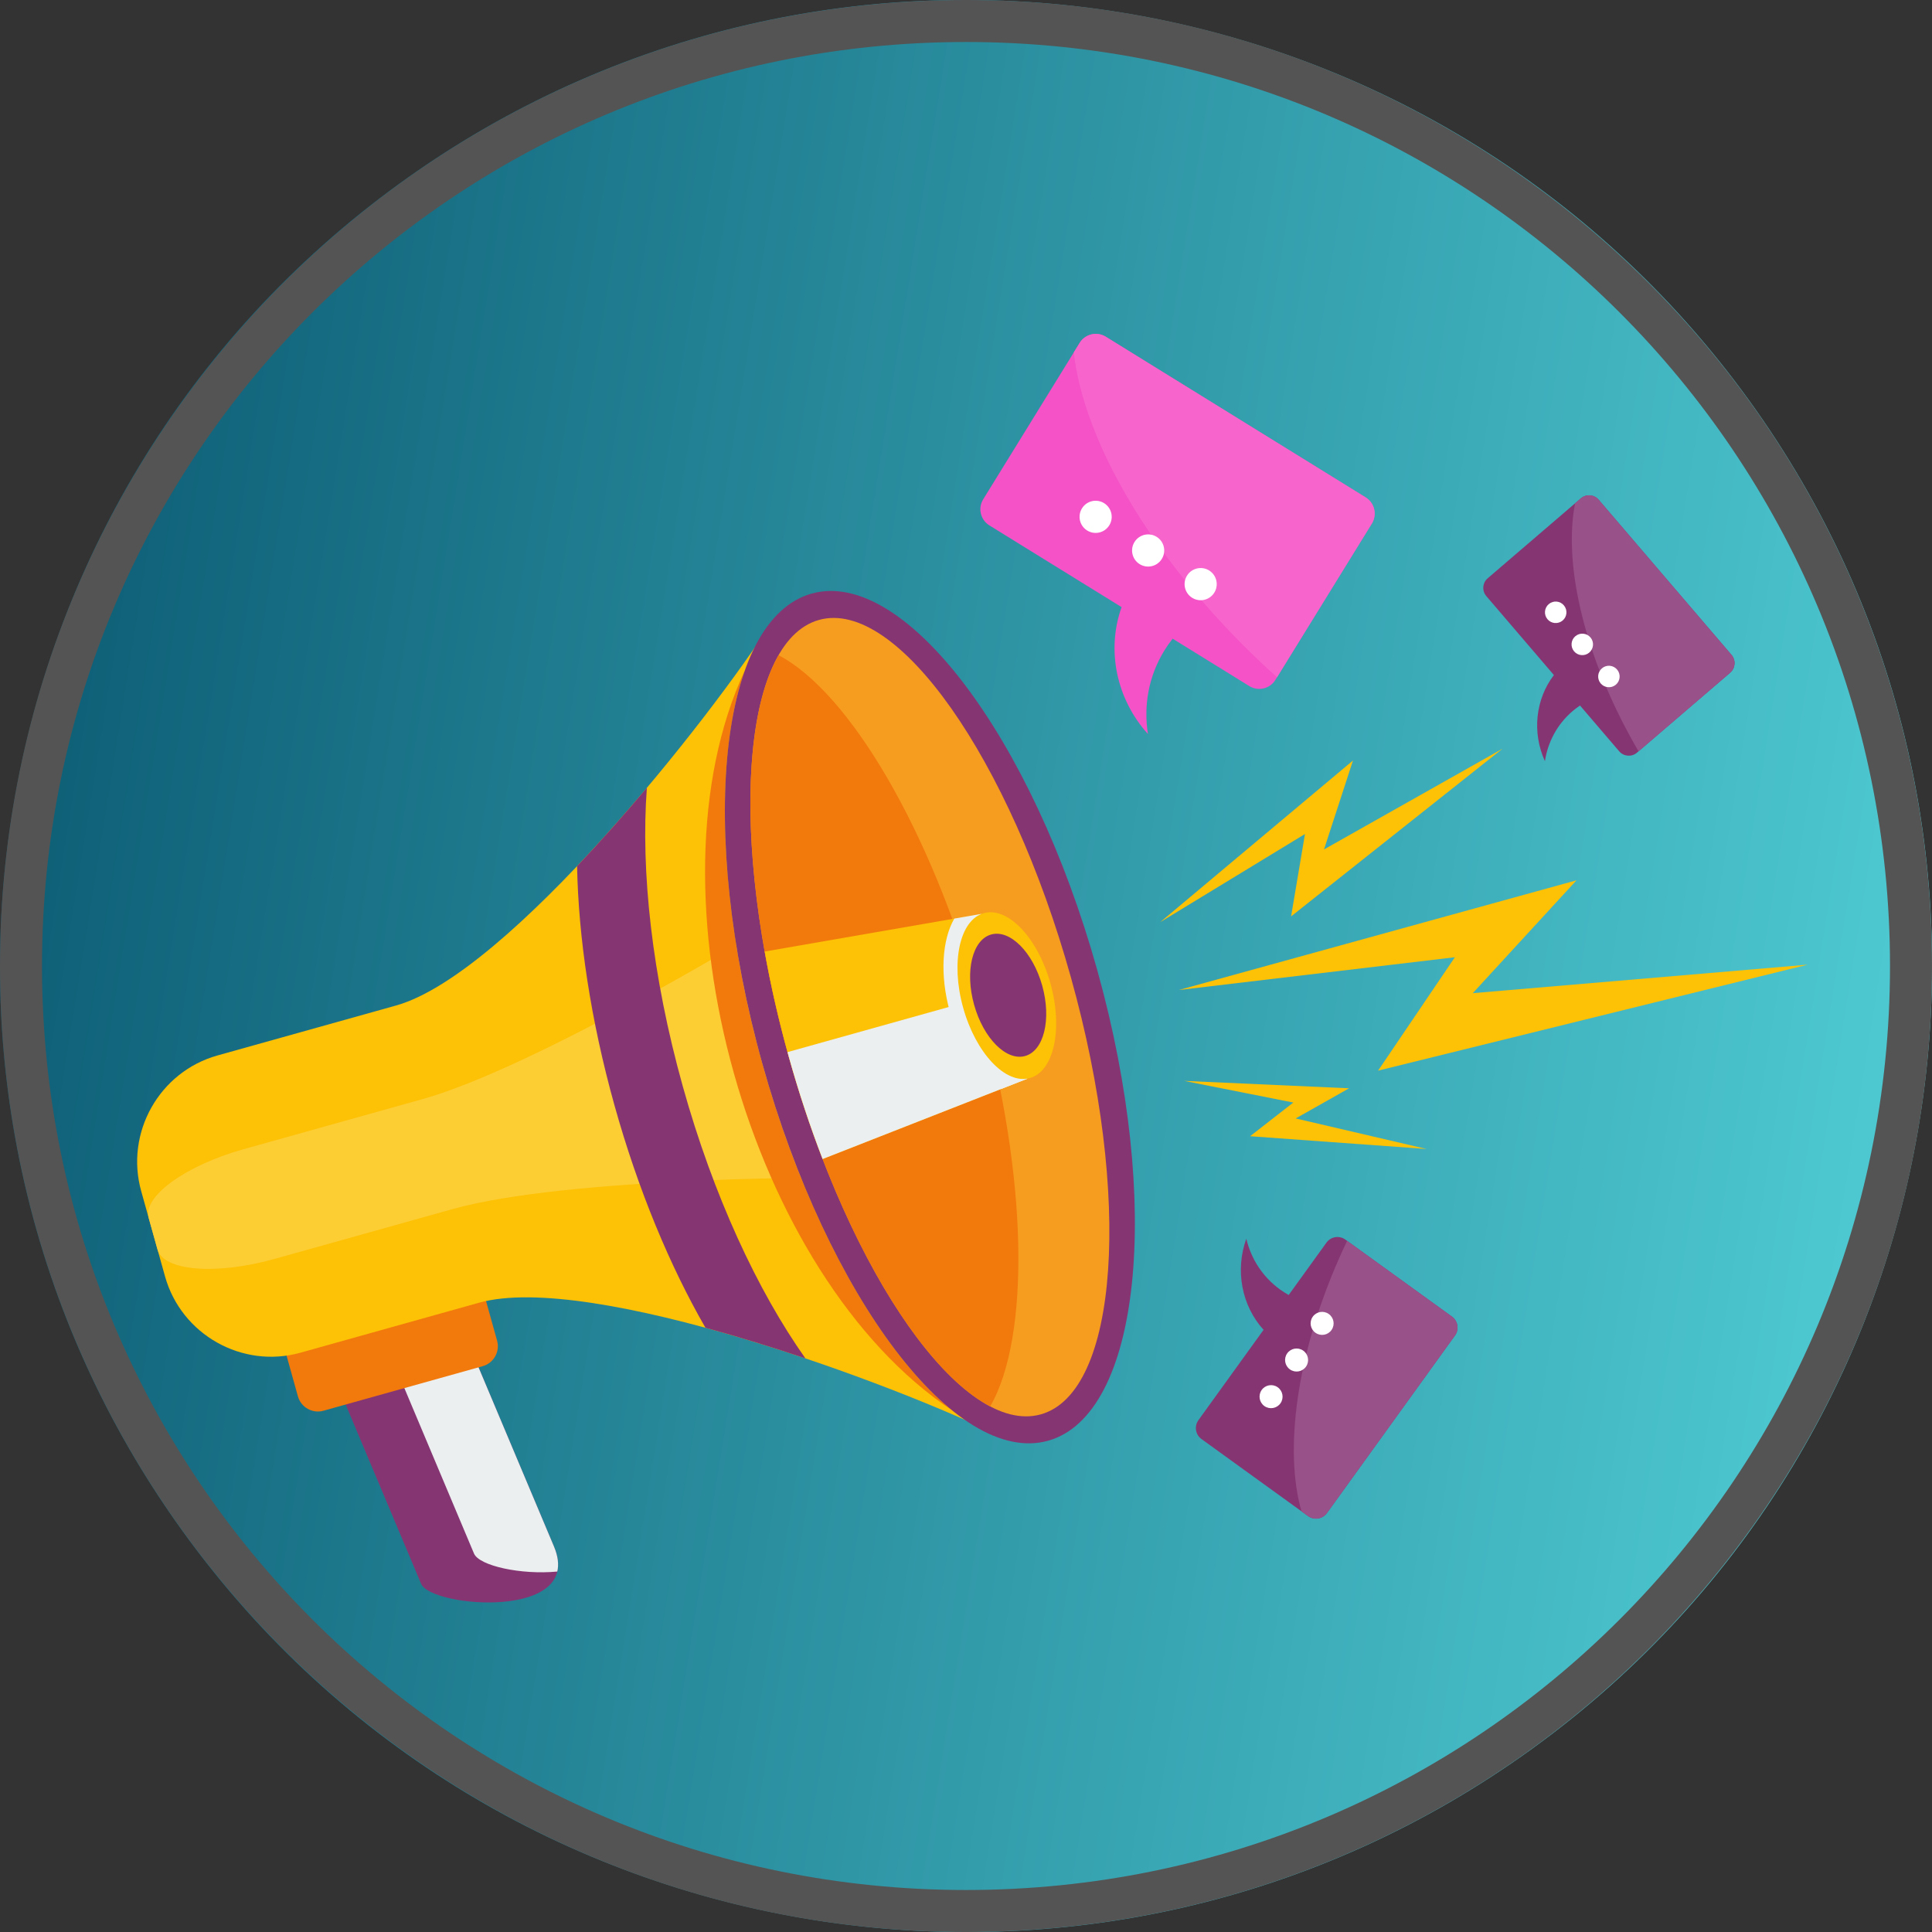 <svg xmlns="http://www.w3.org/2000/svg" xmlns:xlink="http://www.w3.org/1999/xlink" width="500" zoomAndPan="magnify" viewBox="0 0 375 375" height="500" preserveAspectRatio="xMidYMid meet" version="1.0"><rect x="0" y="0" width="375" height="375" fill="#333333" stroke="none"/><defs><clipPath id="932db4acd1"><path d="M 449.332 229.414 L 145.586 449.332 L -74.332 145.586 L 229.414 -74.332 Z M 449.332 229.414 " clip-rule="nonzero"/></clipPath><clipPath id="847e000a5a"><path d="M 297.457 339.375 C 381.336 278.645 400.102 161.418 339.375 77.543 C 278.645 -6.336 161.418 -25.102 77.543 35.625 C -6.336 96.355 -25.102 213.582 35.625 297.457 C 96.355 381.336 213.582 400.102 297.457 339.375 Z M 297.457 339.375 " clip-rule="nonzero"/></clipPath><clipPath id="499f661af2"><path d="M 449.332 229.414 L 145.586 449.332 L -74.332 145.586 L 229.414 -74.332 Z M 449.332 229.414 " clip-rule="nonzero"/></clipPath><clipPath id="45225b8aa7"><path d="M 449.332 229.414 L 145.586 449.332 L -74.332 145.586 L 229.414 -74.332 Z M 449.332 229.414 " clip-rule="nonzero"/></clipPath><linearGradient x1="-50.743" gradientTransform="matrix(-1.187, 0.859, -0.859, -1.187, 449.331, 229.415)" y1="-50.743" x2="306.744" gradientUnits="userSpaceOnUse" y2="306.744" id="5d18a5fbda"><stop stop-opacity="1" stop-color="rgb(36.099%, 88.199%, 90.199%)" offset="0"/><stop stop-opacity="1" stop-color="rgb(36.099%, 88.199%, 90.199%)" offset="0.125"/><stop stop-opacity="1" stop-color="rgb(36.099%, 88.199%, 90.199%)" offset="0.141"/><stop stop-opacity="1" stop-color="rgb(35.934%, 87.927%, 89.966%)" offset="0.145"/><stop stop-opacity="1" stop-color="rgb(35.771%, 87.656%, 89.734%)" offset="0.148"/><stop stop-opacity="1" stop-color="rgb(35.574%, 87.328%, 89.453%)" offset="0.152"/><stop stop-opacity="1" stop-color="rgb(35.378%, 87.001%, 89.172%)" offset="0.156"/><stop stop-opacity="1" stop-color="rgb(35.181%, 86.673%, 88.892%)" offset="0.16"/><stop stop-opacity="1" stop-color="rgb(34.984%, 86.346%, 88.612%)" offset="0.164"/><stop stop-opacity="1" stop-color="rgb(34.787%, 86.018%, 88.332%)" offset="0.168"/><stop stop-opacity="1" stop-color="rgb(34.59%, 85.692%, 88.051%)" offset="0.172"/><stop stop-opacity="1" stop-color="rgb(34.393%, 85.364%, 87.77%)" offset="0.176"/><stop stop-opacity="1" stop-color="rgb(34.196%, 85.037%, 87.491%)" offset="0.18"/><stop stop-opacity="1" stop-color="rgb(34%, 84.709%, 87.21%)" offset="0.184"/><stop stop-opacity="1" stop-color="rgb(33.803%, 84.383%, 86.929%)" offset="0.188"/><stop stop-opacity="1" stop-color="rgb(33.606%, 84.055%, 86.649%)" offset="0.191"/><stop stop-opacity="1" stop-color="rgb(33.409%, 83.728%, 86.369%)" offset="0.195"/><stop stop-opacity="1" stop-color="rgb(33.212%, 83.4%, 86.089%)" offset="0.199"/><stop stop-opacity="1" stop-color="rgb(33.015%, 83.073%, 85.808%)" offset="0.203"/><stop stop-opacity="1" stop-color="rgb(32.819%, 82.745%, 85.527%)" offset="0.207"/><stop stop-opacity="1" stop-color="rgb(32.622%, 82.419%, 85.248%)" offset="0.211"/><stop stop-opacity="1" stop-color="rgb(32.425%, 82.091%, 84.967%)" offset="0.215"/><stop stop-opacity="1" stop-color="rgb(32.228%, 81.764%, 84.686%)" offset="0.219"/><stop stop-opacity="1" stop-color="rgb(32.03%, 81.436%, 84.406%)" offset="0.223"/><stop stop-opacity="1" stop-color="rgb(31.833%, 81.11%, 84.126%)" offset="0.227"/><stop stop-opacity="1" stop-color="rgb(31.636%, 80.782%, 83.846%)" offset="0.23"/><stop stop-opacity="1" stop-color="rgb(31.439%, 80.455%, 83.565%)" offset="0.234"/><stop stop-opacity="1" stop-color="rgb(31.242%, 80.127%, 83.284%)" offset="0.238"/><stop stop-opacity="1" stop-color="rgb(31.046%, 79.8%, 83.005%)" offset="0.242"/><stop stop-opacity="1" stop-color="rgb(30.849%, 79.472%, 82.724%)" offset="0.246"/><stop stop-opacity="1" stop-color="rgb(30.652%, 79.146%, 82.443%)" offset="0.25"/><stop stop-opacity="1" stop-color="rgb(30.455%, 78.818%, 82.162%)" offset="0.254"/><stop stop-opacity="1" stop-color="rgb(30.258%, 78.491%, 81.883%)" offset="0.258"/><stop stop-opacity="1" stop-color="rgb(30.061%, 78.163%, 81.602%)" offset="0.262"/><stop stop-opacity="1" stop-color="rgb(29.865%, 77.837%, 81.322%)" offset="0.266"/><stop stop-opacity="1" stop-color="rgb(29.668%, 77.509%, 81.041%)" offset="0.27"/><stop stop-opacity="1" stop-color="rgb(29.471%, 77.182%, 80.762%)" offset="0.273"/><stop stop-opacity="1" stop-color="rgb(29.274%, 76.854%, 80.481%)" offset="0.277"/><stop stop-opacity="1" stop-color="rgb(29.077%, 76.527%, 80.2%)" offset="0.281"/><stop stop-opacity="1" stop-color="rgb(28.88%, 76.199%, 79.919%)" offset="0.285"/><stop stop-opacity="1" stop-color="rgb(28.683%, 75.873%, 79.64%)" offset="0.289"/><stop stop-opacity="1" stop-color="rgb(28.485%, 75.545%, 79.359%)" offset="0.293"/><stop stop-opacity="1" stop-color="rgb(28.288%, 75.218%, 79.079%)" offset="0.297"/><stop stop-opacity="1" stop-color="rgb(28.091%, 74.89%, 78.798%)" offset="0.301"/><stop stop-opacity="1" stop-color="rgb(27.895%, 74.564%, 78.519%)" offset="0.305"/><stop stop-opacity="1" stop-color="rgb(27.698%, 74.236%, 78.238%)" offset="0.309"/><stop stop-opacity="1" stop-color="rgb(27.501%, 73.909%, 77.957%)" offset="0.312"/><stop stop-opacity="1" stop-color="rgb(27.304%, 73.581%, 77.676%)" offset="0.316"/><stop stop-opacity="1" stop-color="rgb(27.107%, 73.254%, 77.397%)" offset="0.32"/><stop stop-opacity="1" stop-color="rgb(26.91%, 72.926%, 77.116%)" offset="0.324"/><stop stop-opacity="1" stop-color="rgb(26.714%, 72.6%, 76.836%)" offset="0.328"/><stop stop-opacity="1" stop-color="rgb(26.517%, 72.272%, 76.555%)" offset="0.332"/><stop stop-opacity="1" stop-color="rgb(26.32%, 71.945%, 76.276%)" offset="0.336"/><stop stop-opacity="1" stop-color="rgb(26.123%, 71.617%, 75.995%)" offset="0.34"/><stop stop-opacity="1" stop-color="rgb(25.926%, 71.291%, 75.714%)" offset="0.344"/><stop stop-opacity="1" stop-color="rgb(25.729%, 70.963%, 75.433%)" offset="0.348"/><stop stop-opacity="1" stop-color="rgb(25.533%, 70.636%, 75.154%)" offset="0.352"/><stop stop-opacity="1" stop-color="rgb(25.336%, 70.308%, 74.873%)" offset="0.355"/><stop stop-opacity="1" stop-color="rgb(25.139%, 69.981%, 74.593%)" offset="0.359"/><stop stop-opacity="1" stop-color="rgb(24.942%, 69.653%, 74.312%)" offset="0.363"/><stop stop-opacity="1" stop-color="rgb(24.745%, 69.327%, 74.033%)" offset="0.367"/><stop stop-opacity="1" stop-color="rgb(24.547%, 68.999%, 73.752%)" offset="0.371"/><stop stop-opacity="1" stop-color="rgb(24.35%, 68.672%, 73.471%)" offset="0.375"/><stop stop-opacity="1" stop-color="rgb(24.153%, 68.344%, 73.19%)" offset="0.379"/><stop stop-opacity="1" stop-color="rgb(23.956%, 68.018%, 72.911%)" offset="0.383"/><stop stop-opacity="1" stop-color="rgb(23.759%, 67.69%, 72.63%)" offset="0.387"/><stop stop-opacity="1" stop-color="rgb(23.563%, 67.363%, 72.35%)" offset="0.391"/><stop stop-opacity="1" stop-color="rgb(23.366%, 67.035%, 72.069%)" offset="0.395"/><stop stop-opacity="1" stop-color="rgb(23.169%, 66.708%, 71.79%)" offset="0.398"/><stop stop-opacity="1" stop-color="rgb(22.972%, 66.38%, 71.509%)" offset="0.402"/><stop stop-opacity="1" stop-color="rgb(22.775%, 66.054%, 71.228%)" offset="0.406"/><stop stop-opacity="1" stop-color="rgb(22.578%, 65.726%, 70.947%)" offset="0.41"/><stop stop-opacity="1" stop-color="rgb(22.382%, 65.399%, 70.668%)" offset="0.414"/><stop stop-opacity="1" stop-color="rgb(22.185%, 65.071%, 70.387%)" offset="0.418"/><stop stop-opacity="1" stop-color="rgb(21.988%, 64.745%, 70.107%)" offset="0.422"/><stop stop-opacity="1" stop-color="rgb(21.791%, 64.417%, 69.826%)" offset="0.426"/><stop stop-opacity="1" stop-color="rgb(21.594%, 64.09%, 69.547%)" offset="0.43"/><stop stop-opacity="1" stop-color="rgb(21.397%, 63.762%, 69.266%)" offset="0.434"/><stop stop-opacity="1" stop-color="rgb(21.201%, 63.435%, 68.985%)" offset="0.438"/><stop stop-opacity="1" stop-color="rgb(21.002%, 63.107%, 68.704%)" offset="0.441"/><stop stop-opacity="1" stop-color="rgb(20.805%, 62.781%, 68.425%)" offset="0.445"/><stop stop-opacity="1" stop-color="rgb(20.609%, 62.453%, 68.144%)" offset="0.449"/><stop stop-opacity="1" stop-color="rgb(20.412%, 62.126%, 67.863%)" offset="0.453"/><stop stop-opacity="1" stop-color="rgb(20.215%, 61.798%, 67.583%)" offset="0.457"/><stop stop-opacity="1" stop-color="rgb(20.018%, 61.472%, 67.303%)" offset="0.461"/><stop stop-opacity="1" stop-color="rgb(19.821%, 61.143%, 67.023%)" offset="0.465"/><stop stop-opacity="1" stop-color="rgb(19.624%, 60.817%, 66.742%)" offset="0.469"/><stop stop-opacity="1" stop-color="rgb(19.427%, 60.489%, 66.461%)" offset="0.473"/><stop stop-opacity="1" stop-color="rgb(19.231%, 60.162%, 66.182%)" offset="0.477"/><stop stop-opacity="1" stop-color="rgb(19.034%, 59.834%, 65.901%)" offset="0.48"/><stop stop-opacity="1" stop-color="rgb(18.837%, 59.508%, 65.62%)" offset="0.484"/><stop stop-opacity="1" stop-color="rgb(18.64%, 59.18%, 65.34%)" offset="0.488"/><stop stop-opacity="1" stop-color="rgb(18.443%, 58.853%, 65.06%)" offset="0.492"/><stop stop-opacity="1" stop-color="rgb(18.246%, 58.525%, 64.78%)" offset="0.496"/><stop stop-opacity="1" stop-color="rgb(18.05%, 58.199%, 64.499%)" offset="0.5"/><stop stop-opacity="1" stop-color="rgb(17.853%, 57.87%, 64.218%)" offset="0.504"/><stop stop-opacity="1" stop-color="rgb(17.656%, 57.544%, 63.939%)" offset="0.508"/><stop stop-opacity="1" stop-color="rgb(17.459%, 57.216%, 63.658%)" offset="0.512"/><stop stop-opacity="1" stop-color="rgb(17.262%, 56.889%, 63.377%)" offset="0.516"/><stop stop-opacity="1" stop-color="rgb(17.064%, 56.561%, 63.097%)" offset="0.52"/><stop stop-opacity="1" stop-color="rgb(16.867%, 56.235%, 62.817%)" offset="0.523"/><stop stop-opacity="1" stop-color="rgb(16.67%, 55.908%, 62.537%)" offset="0.527"/><stop stop-opacity="1" stop-color="rgb(16.473%, 55.582%, 62.256%)" offset="0.531"/><stop stop-opacity="1" stop-color="rgb(16.277%, 55.254%, 61.975%)" offset="0.535"/><stop stop-opacity="1" stop-color="rgb(16.08%, 54.927%, 61.696%)" offset="0.539"/><stop stop-opacity="1" stop-color="rgb(15.883%, 54.599%, 61.415%)" offset="0.543"/><stop stop-opacity="1" stop-color="rgb(15.686%, 54.272%, 61.134%)" offset="0.547"/><stop stop-opacity="1" stop-color="rgb(15.489%, 53.944%, 60.854%)" offset="0.551"/><stop stop-opacity="1" stop-color="rgb(15.292%, 53.618%, 60.574%)" offset="0.555"/><stop stop-opacity="1" stop-color="rgb(15.096%, 53.29%, 60.294%)" offset="0.559"/><stop stop-opacity="1" stop-color="rgb(14.899%, 52.963%, 60.013%)" offset="0.562"/><stop stop-opacity="1" stop-color="rgb(14.702%, 52.635%, 59.732%)" offset="0.566"/><stop stop-opacity="1" stop-color="rgb(14.505%, 52.309%, 59.453%)" offset="0.57"/><stop stop-opacity="1" stop-color="rgb(14.308%, 51.981%, 59.172%)" offset="0.574"/><stop stop-opacity="1" stop-color="rgb(14.111%, 51.654%, 58.891%)" offset="0.578"/><stop stop-opacity="1" stop-color="rgb(13.914%, 51.326%, 58.611%)" offset="0.582"/><stop stop-opacity="1" stop-color="rgb(13.718%, 50.999%, 58.331%)" offset="0.586"/><stop stop-opacity="1" stop-color="rgb(13.519%, 50.671%, 58.051%)" offset="0.59"/><stop stop-opacity="1" stop-color="rgb(13.322%, 50.345%, 57.77%)" offset="0.594"/><stop stop-opacity="1" stop-color="rgb(13.126%, 50.017%, 57.489%)" offset="0.598"/><stop stop-opacity="1" stop-color="rgb(12.929%, 49.69%, 57.21%)" offset="0.602"/><stop stop-opacity="1" stop-color="rgb(12.732%, 49.362%, 56.929%)" offset="0.605"/><stop stop-opacity="1" stop-color="rgb(12.535%, 49.036%, 56.648%)" offset="0.609"/><stop stop-opacity="1" stop-color="rgb(12.338%, 48.708%, 56.367%)" offset="0.613"/><stop stop-opacity="1" stop-color="rgb(12.141%, 48.381%, 56.088%)" offset="0.617"/><stop stop-opacity="1" stop-color="rgb(11.945%, 48.053%, 55.807%)" offset="0.621"/><stop stop-opacity="1" stop-color="rgb(11.748%, 47.726%, 55.527%)" offset="0.625"/><stop stop-opacity="1" stop-color="rgb(11.551%, 47.398%, 55.246%)" offset="0.629"/><stop stop-opacity="1" stop-color="rgb(11.354%, 47.072%, 54.967%)" offset="0.633"/><stop stop-opacity="1" stop-color="rgb(11.157%, 46.744%, 54.686%)" offset="0.637"/><stop stop-opacity="1" stop-color="rgb(10.96%, 46.417%, 54.405%)" offset="0.641"/><stop stop-opacity="1" stop-color="rgb(10.764%, 46.089%, 54.124%)" offset="0.645"/><stop stop-opacity="1" stop-color="rgb(10.567%, 45.763%, 53.845%)" offset="0.648"/><stop stop-opacity="1" stop-color="rgb(10.37%, 45.435%, 53.564%)" offset="0.652"/><stop stop-opacity="1" stop-color="rgb(10.173%, 45.108%, 53.284%)" offset="0.656"/><stop stop-opacity="1" stop-color="rgb(9.976%, 44.78%, 53.003%)" offset="0.66"/><stop stop-opacity="1" stop-color="rgb(9.779%, 44.453%, 52.724%)" offset="0.664"/><stop stop-opacity="1" stop-color="rgb(9.581%, 44.125%, 52.443%)" offset="0.668"/><stop stop-opacity="1" stop-color="rgb(9.384%, 43.799%, 52.162%)" offset="0.672"/><stop stop-opacity="1" stop-color="rgb(9.187%, 43.471%, 51.881%)" offset="0.676"/><stop stop-opacity="1" stop-color="rgb(8.99%, 43.144%, 51.602%)" offset="0.68"/><stop stop-opacity="1" stop-color="rgb(8.794%, 42.816%, 51.321%)" offset="0.684"/><stop stop-opacity="1" stop-color="rgb(8.597%, 42.49%, 51.041%)" offset="0.688"/><stop stop-opacity="1" stop-color="rgb(8.4%, 42.162%, 50.76%)" offset="0.691"/><stop stop-opacity="1" stop-color="rgb(8.203%, 41.835%, 50.481%)" offset="0.695"/><stop stop-opacity="1" stop-color="rgb(8.006%, 41.507%, 50.2%)" offset="0.699"/><stop stop-opacity="1" stop-color="rgb(7.809%, 41.18%, 49.919%)" offset="0.703"/><stop stop-opacity="1" stop-color="rgb(7.613%, 40.852%, 49.638%)" offset="0.707"/><stop stop-opacity="1" stop-color="rgb(7.416%, 40.526%, 49.359%)" offset="0.711"/><stop stop-opacity="1" stop-color="rgb(7.219%, 40.198%, 49.078%)" offset="0.715"/><stop stop-opacity="1" stop-color="rgb(7.022%, 39.871%, 48.798%)" offset="0.719"/><stop stop-opacity="1" stop-color="rgb(6.825%, 39.543%, 48.517%)" offset="0.723"/><stop stop-opacity="1" stop-color="rgb(6.628%, 39.217%, 48.238%)" offset="0.727"/><stop stop-opacity="1" stop-color="rgb(6.432%, 38.889%, 47.957%)" offset="0.73"/><stop stop-opacity="1" stop-color="rgb(6.235%, 38.562%, 47.676%)" offset="0.734"/><stop stop-opacity="1" stop-color="rgb(6.036%, 38.234%, 47.395%)" offset="0.738"/><stop stop-opacity="1" stop-color="rgb(5.84%, 37.907%, 47.116%)" offset="0.742"/><stop stop-opacity="1" stop-color="rgb(5.643%, 37.579%, 46.835%)" offset="0.746"/><stop stop-opacity="1" stop-color="rgb(5.446%, 37.253%, 46.555%)" offset="0.75"/><stop stop-opacity="1" stop-color="rgb(5.249%, 36.925%, 46.274%)" offset="0.754"/><stop stop-opacity="1" stop-color="rgb(5.052%, 36.598%, 45.995%)" offset="0.758"/><stop stop-opacity="1" stop-color="rgb(4.855%, 36.27%, 45.714%)" offset="0.762"/><stop stop-opacity="1" stop-color="rgb(4.659%, 35.944%, 45.433%)" offset="0.766"/><stop stop-opacity="1" stop-color="rgb(4.462%, 35.616%, 45.152%)" offset="0.77"/><stop stop-opacity="1" stop-color="rgb(4.265%, 35.289%, 44.873%)" offset="0.773"/><stop stop-opacity="1" stop-color="rgb(4.068%, 34.961%, 44.592%)" offset="0.777"/><stop stop-opacity="1" stop-color="rgb(3.871%, 34.634%, 44.312%)" offset="0.781"/><stop stop-opacity="1" stop-color="rgb(3.674%, 34.306%, 44.031%)" offset="0.785"/><stop stop-opacity="1" stop-color="rgb(3.477%, 33.98%, 43.752%)" offset="0.789"/><stop stop-opacity="1" stop-color="rgb(3.281%, 33.652%, 43.471%)" offset="0.793"/><stop stop-opacity="1" stop-color="rgb(3.084%, 33.325%, 43.19%)" offset="0.797"/><stop stop-opacity="1" stop-color="rgb(2.887%, 32.997%, 42.909%)" offset="0.801"/><stop stop-opacity="1" stop-color="rgb(2.69%, 32.671%, 42.63%)" offset="0.805"/><stop stop-opacity="1" stop-color="rgb(2.493%, 32.343%, 42.349%)" offset="0.809"/><stop stop-opacity="1" stop-color="rgb(2.296%, 32.016%, 42.068%)" offset="0.812"/><stop stop-opacity="1" stop-color="rgb(2.098%, 31.688%, 41.788%)" offset="0.816"/><stop stop-opacity="1" stop-color="rgb(1.901%, 31.361%, 41.508%)" offset="0.82"/><stop stop-opacity="1" stop-color="rgb(1.704%, 31.033%, 41.228%)" offset="0.824"/><stop stop-opacity="1" stop-color="rgb(1.508%, 30.707%, 40.947%)" offset="0.828"/><stop stop-opacity="1" stop-color="rgb(1.311%, 30.379%, 40.666%)" offset="0.832"/><stop stop-opacity="1" stop-color="rgb(1.114%, 30.052%, 40.387%)" offset="0.836"/><stop stop-opacity="1" stop-color="rgb(0.917%, 29.724%, 40.106%)" offset="0.84"/><stop stop-opacity="1" stop-color="rgb(0.72%, 29.398%, 39.825%)" offset="0.844"/><stop stop-opacity="1" stop-color="rgb(0.523%, 29.07%, 39.545%)" offset="0.848"/><stop stop-opacity="1" stop-color="rgb(0.327%, 28.743%, 39.265%)" offset="0.852"/><stop stop-opacity="1" stop-color="rgb(0.163%, 28.471%, 39.032%)" offset="0.855"/><stop stop-opacity="1" stop-color="rgb(0%, 28.2%, 38.799%)" offset="0.859"/><stop stop-opacity="1" stop-color="rgb(0%, 28.2%, 38.799%)" offset="0.875"/><stop stop-opacity="1" stop-color="rgb(0%, 28.2%, 38.799%)" offset="1"/></linearGradient><clipPath id="7338f08845"><path d="M 228.742 170.789 L 350.863 170.789 L 350.863 207.867 L 228.742 207.867 Z M 228.742 170.789 " clip-rule="nonzero"/></clipPath><clipPath id="d9ec84ff27"><path d="M 58.414 243.195 L 108.379 243.195 L 108.379 311.035 L 58.414 311.035 Z M 58.414 243.195 " clip-rule="nonzero"/></clipPath><clipPath id="05afc1eaa4"><path d="M 190 64.301 L 267 64.301 L 267 143 L 190 143 Z M 190 64.301 " clip-rule="nonzero"/></clipPath><clipPath id="14081079c2"><path d="M 208 64.301 L 267 64.301 L 267 132 L 208 132 Z M 208 64.301 " clip-rule="nonzero"/></clipPath></defs><g clip-path="url(#932db4acd1)"><g clip-path="url(#847e000a5a)"><g clip-path="url(#499f661af2)"><g clip-path="url(#45225b8aa7)"><path fill="url(#5d18a5fbda)" d="M 553.129 246.031 L 246.031 -178.129 L -178.129 128.969 L 128.969 553.129 Z M 553.129 246.031 " fill-rule="nonzero"/></g></g></g></g><path fill="#545454" d="M 187.5 0 C 84.051 0 0 84.051 0 187.5 C 0 290.949 84.051 375 187.5 375 C 290.949 375 375 290.949 375 187.5 C 375 84.051 290.949 0 187.5 0 Z M 187.5 8.152 C 286.656 8.152 366.848 88.344 366.848 187.5 C 366.848 286.656 286.656 366.848 187.5 366.848 C 88.344 366.848 8.152 286.656 8.152 187.5 C 8.152 88.344 88.344 8.152 187.5 8.152 Z M 187.5 8.152 " fill-opacity="1" fill-rule="nonzero"/><g clip-path="url(#7338f08845)"><path fill="#fdc105" d="M 282.387 185.801 L 267.484 207.812 L 350.863 187.242 L 285.867 192.773 L 305.996 170.867 L 228.816 192.16 L 282.387 185.801 " fill-opacity="1" fill-rule="evenodd"/></g><path fill="#fdc105" d="M 253.293 161.883 L 250.598 177.875 L 291.648 145.316 L 256.992 164.871 L 262.613 147.613 L 225.184 179 L 253.293 161.883 " fill-opacity="1" fill-rule="evenodd"/><path fill="#fdc105" d="M 251.027 214.004 L 242.641 220.539 L 276.914 223.02 L 251.492 217.09 L 261.855 211.238 L 229.852 209.801 L 251.027 214.004 " fill-opacity="1" fill-rule="evenodd"/><g clip-path="url(#d9ec84ff27)"><path fill="#853672" d="M 63.859 244.031 C 68.191 242.816 83.219 242.438 84.98 246.621 L 107.527 300.18 C 113.547 314.48 83.715 312.105 81.73 307.398 L 59.184 253.836 C 57.426 249.652 59.527 245.242 63.859 244.031 " fill-opacity="1" fill-rule="evenodd"/></g><path fill="#ebeff0" d="M 69.031 243.316 C 75.152 242.93 83.68 243.531 84.98 246.621 L 107.527 300.18 C 108.328 302.082 108.488 303.688 108.168 305.035 C 101.156 305.711 93.008 303.926 92.004 301.543 L 69.457 247.98 C 68.793 246.398 68.68 244.781 69.031 243.316 " fill-opacity="1" fill-rule="evenodd"/><path fill="#f2790c" d="M 56.062 249.777 L 86.988 241.125 C 89.113 240.527 91.34 241.785 91.934 243.91 L 96.484 260.219 C 97.082 262.348 95.828 264.578 93.699 265.172 L 62.777 273.824 C 60.648 274.422 58.426 273.164 57.828 271.039 L 53.277 254.73 C 52.684 252.602 53.934 250.371 56.062 249.777 " fill-opacity="1" fill-rule="evenodd"/><path fill="#fdc105" d="M 183.973 196.297 L 162.91 120.863 C 161.969 117.48 153.473 119.328 150.094 120.273 C 137.832 139.633 98.586 189.09 76.875 195.168 L 42.215 204.863 C 30.91 208.027 24.246 219.875 27.406 231.191 L 32.027 247.734 C 35.184 259.051 47.02 265.719 58.32 262.559 L 92.98 252.859 C 114.695 246.785 173.867 268.699 194.379 278.891 C 197.758 277.945 205.98 275.117 205.035 271.73 L 183.973 196.297 " fill-opacity="1" fill-rule="evenodd"/><path fill="#fdcd34" d="M 183.973 196.297 L 176.191 168.434 C 175.844 167.184 167.438 169.34 164.059 170.289 C 149.191 180.328 103.664 207.281 81.953 213.355 L 47.293 223.055 C 35.988 226.219 27.695 232.227 28.863 236.406 L 30.57 242.52 C 31.738 246.699 41.938 247.531 53.242 244.367 L 87.902 234.668 C 109.613 228.594 162.504 228.004 180.414 228.879 C 183.797 227.93 192.102 225.414 191.754 224.16 L 183.973 196.297 " fill-opacity="1" fill-rule="evenodd"/><path fill="#853672" d="M 125.559 152.91 C 121.227 158.059 116.645 163.234 112.012 168.117 C 112.273 181.977 114.641 197.961 119.273 214.559 C 123.867 231.004 130.055 245.789 136.93 257.719 C 143.402 259.48 149.977 261.52 156.332 263.664 C 147.039 250.535 138.453 232.078 132.527 210.848 C 126.547 189.434 124.34 169.027 125.559 152.91 " fill-opacity="1" fill-rule="evenodd"/><path fill="#f2790c" d="M 144.566 130.16 C 124.547 173.008 145.461 247.645 184.801 273.746 C 170.902 262.508 156.629 237.457 147.988 206.523 C 139.391 175.727 138.594 147.016 144.566 130.16 " fill-opacity="1" fill-rule="evenodd"/><path fill="#853672" d="M 157.535 115.215 C 175.48 110.191 200.309 142.93 212.988 188.336 C 225.664 233.738 221.391 274.621 203.441 279.641 C 185.496 284.664 160.668 251.926 147.988 206.523 C 135.312 161.117 139.586 120.238 157.535 115.215 " fill-opacity="1" fill-rule="evenodd"/><path fill="#f69c1f" d="M 158.961 120.328 C 174.09 116.094 195.988 147.184 207.879 189.762 C 219.77 232.344 217.141 270.297 202.016 274.527 C 186.887 278.762 164.988 247.676 153.098 205.094 C 141.211 162.512 143.832 124.562 158.961 120.328 " fill-opacity="1" fill-rule="evenodd"/><path fill="#f2790c" d="M 192.199 272.988 C 178.484 265.789 162.598 239.109 153.098 205.094 C 143.703 171.438 143.375 140.68 151.117 127.172 C 164.836 134.371 180.723 161.051 190.219 195.066 C 199.617 228.723 199.945 259.48 192.199 272.988 " fill-opacity="1" fill-rule="evenodd"/><path fill="#fdc105" d="M 148.422 184.691 L 190.461 177.391 L 199.391 209.383 L 159.668 224.965 C 157.258 218.719 155.043 212.059 153.098 205.094 C 151.152 198.125 149.598 191.281 148.422 184.691 " fill-opacity="1" fill-rule="evenodd"/><path fill="#ebeff0" d="M 194.68 192.512 L 199.391 209.383 L 159.668 224.965 C 157.258 218.719 155.043 212.059 153.098 205.094 L 152.855 204.215 L 194.68 192.512 " fill-opacity="1" fill-rule="evenodd"/><path fill="#ebeff0" d="M 194.449 211.324 C 190.293 209.031 186.352 203.457 184.363 196.344 C 182.379 189.23 182.859 182.418 185.227 178.301 L 190.461 177.391 L 199.391 209.383 L 194.449 211.324 " fill-opacity="1" fill-rule="evenodd"/><path fill="#fdc105" d="M 190.957 177.242 C 195.637 175.934 201.43 182.039 203.898 190.879 C 206.363 199.719 204.574 207.945 199.895 209.254 C 195.215 210.562 189.422 204.457 186.953 195.617 C 184.488 186.777 186.277 178.551 190.957 177.242 " fill-opacity="1" fill-rule="evenodd"/><path fill="#853672" d="M 192.391 181.383 C 196.043 180.359 200.477 184.812 202.297 191.324 C 204.113 197.84 202.629 203.949 198.977 204.969 C 195.324 205.992 190.891 201.539 189.074 195.027 C 187.254 188.512 188.738 182.406 192.391 181.383 " fill-opacity="1" fill-rule="evenodd"/><g clip-path="url(#05afc1eaa4)"><path fill="#f452c6" d="M 265.086 96.555 L 214.617 65.352 C 212.898 64.293 210.629 64.828 209.57 66.547 L 190.832 96.922 C 189.773 98.637 190.312 100.91 192.027 101.973 L 217.699 117.844 C 214.699 126.246 216.73 135.742 222.82 142.48 C 221.941 137.004 222.918 131.258 226.016 126.242 C 226.508 125.445 227.039 124.688 227.609 123.969 L 242.5 133.176 C 244.215 134.234 246.484 133.699 247.543 131.98 L 266.281 101.609 C 267.34 99.891 266.805 97.617 265.086 96.555 " fill-opacity="1" fill-rule="evenodd"/></g><g clip-path="url(#14081079c2)"><path fill="#f664cc" d="M 265.086 96.555 L 214.617 65.352 C 212.898 64.293 210.629 64.828 209.57 66.547 L 208.418 68.41 C 210.32 85.465 223.355 108.199 244.223 128.098 C 245.43 129.246 246.645 130.367 247.863 131.461 L 266.281 101.609 C 267.34 99.891 266.805 97.617 265.086 96.555 " fill-opacity="1" fill-rule="evenodd"/></g><path fill="#ffffff" d="M 234.73 110.75 C 233.277 109.82 231.348 110.246 230.418 111.695 C 229.492 113.148 229.914 115.082 231.367 116.012 C 232.816 116.941 234.746 116.516 235.676 115.066 C 236.602 113.613 236.18 111.68 234.73 110.75 " fill-opacity="1" fill-rule="evenodd"/><path fill="#ffffff" d="M 214.344 97.688 C 212.891 96.758 210.965 97.18 210.035 98.633 C 209.105 100.086 209.531 102.016 210.98 102.945 C 212.43 103.879 214.359 103.453 215.289 102 C 216.219 100.547 215.793 98.617 214.344 97.688 " fill-opacity="1" fill-rule="evenodd"/><path fill="#ffffff" d="M 224.535 104.219 C 223.086 103.289 221.156 103.715 220.227 105.168 C 219.297 106.617 219.723 108.547 221.172 109.48 C 222.625 110.406 224.555 109.984 225.48 108.531 C 226.41 107.078 225.988 105.148 224.535 104.219 " fill-opacity="1" fill-rule="evenodd"/><path fill="#853672" d="M 336.09 127.117 L 310.297 96.992 C 309.422 95.969 307.867 95.848 306.844 96.727 L 288.758 112.246 C 287.734 113.125 287.613 114.68 288.492 115.703 L 301.609 131.027 C 297.996 135.766 297.363 142.223 299.867 147.75 C 300.422 144.082 302.211 140.629 305.199 138.062 C 305.676 137.656 306.168 137.281 306.676 136.941 L 314.285 145.828 C 315.156 146.852 316.715 146.973 317.734 146.094 L 335.824 130.574 C 336.848 129.695 336.965 128.141 336.09 127.117 " fill-opacity="1" fill-rule="evenodd"/><path fill="#985189" d="M 336.09 127.117 L 310.297 96.992 C 309.422 95.969 307.867 95.848 306.844 96.727 L 305.734 97.68 C 303.484 108.922 307.168 126.039 316.41 142.945 C 316.945 143.922 317.488 144.883 318.043 145.828 L 335.824 130.574 C 336.848 129.695 336.965 128.141 336.09 127.117 " fill-opacity="1" fill-rule="evenodd"/><path fill="#ffffff" d="M 313.891 129.977 C 313.152 129.09 311.84 128.965 310.957 129.703 C 310.07 130.438 309.949 131.75 310.68 132.637 C 311.418 133.527 312.73 133.648 313.617 132.914 C 314.504 132.18 314.625 130.863 313.891 129.977 " fill-opacity="1" fill-rule="evenodd"/><path fill="#ffffff" d="M 303.562 117.516 C 302.832 116.629 301.516 116.508 300.633 117.242 C 299.746 117.98 299.621 119.293 300.355 120.18 C 301.094 121.066 302.402 121.191 303.293 120.453 C 304.176 119.719 304.301 118.402 303.562 117.516 " fill-opacity="1" fill-rule="evenodd"/><path fill="#ffffff" d="M 308.727 123.746 C 307.992 122.859 306.676 122.738 305.793 123.473 C 304.906 124.207 304.785 125.523 305.516 126.41 C 306.254 127.297 307.566 127.418 308.453 126.684 C 309.34 125.949 309.461 124.633 308.727 123.746 " fill-opacity="1" fill-rule="evenodd"/><path fill="#853672" d="M 282.414 259.219 L 257.559 293.68 C 256.715 294.852 255.066 295.121 253.898 294.273 L 233.203 279.316 C 232.031 278.473 231.77 276.824 232.613 275.652 L 245.254 258.121 C 240.973 253.387 239.719 246.551 241.906 240.426 C 242.82 244.289 245.039 247.816 248.457 250.289 C 249 250.68 249.562 251.035 250.133 251.355 L 257.465 241.188 C 258.309 240.016 259.957 239.75 261.129 240.598 L 281.82 255.551 C 282.992 256.398 283.254 258.047 282.414 259.219 " fill-opacity="1" fill-rule="evenodd"/><path fill="#985189" d="M 282.414 259.219 L 257.559 293.684 C 256.715 294.852 255.066 295.121 253.898 294.273 L 252.625 293.355 C 249.223 281.555 251.629 262.949 259.992 244.074 C 260.473 242.984 260.973 241.91 261.48 240.852 L 281.82 255.551 C 282.992 256.398 283.254 258.047 282.414 259.219 " fill-opacity="1" fill-rule="evenodd"/><path fill="#ffffff" d="M 258.453 258.145 C 257.75 259.16 256.355 259.406 255.344 258.699 C 254.332 257.992 254.086 256.602 254.793 255.59 C 255.496 254.578 256.891 254.328 257.898 255.035 C 258.91 255.742 259.16 257.137 258.453 258.145 " fill-opacity="1" fill-rule="evenodd"/><path fill="#ffffff" d="M 248.543 272.371 C 247.836 273.383 246.445 273.629 245.434 272.926 C 244.422 272.219 244.176 270.824 244.879 269.812 C 245.586 268.801 246.977 268.551 247.988 269.258 C 249 269.965 249.25 271.355 248.543 272.371 " fill-opacity="1" fill-rule="evenodd"/><path fill="#ffffff" d="M 253.5 265.258 C 252.793 266.273 251.402 266.52 250.391 265.812 C 249.379 265.105 249.129 263.711 249.836 262.699 C 250.539 261.691 251.934 261.441 252.945 262.148 C 253.957 262.852 254.203 264.246 253.5 265.258 " fill-opacity="1" fill-rule="evenodd"/></svg>